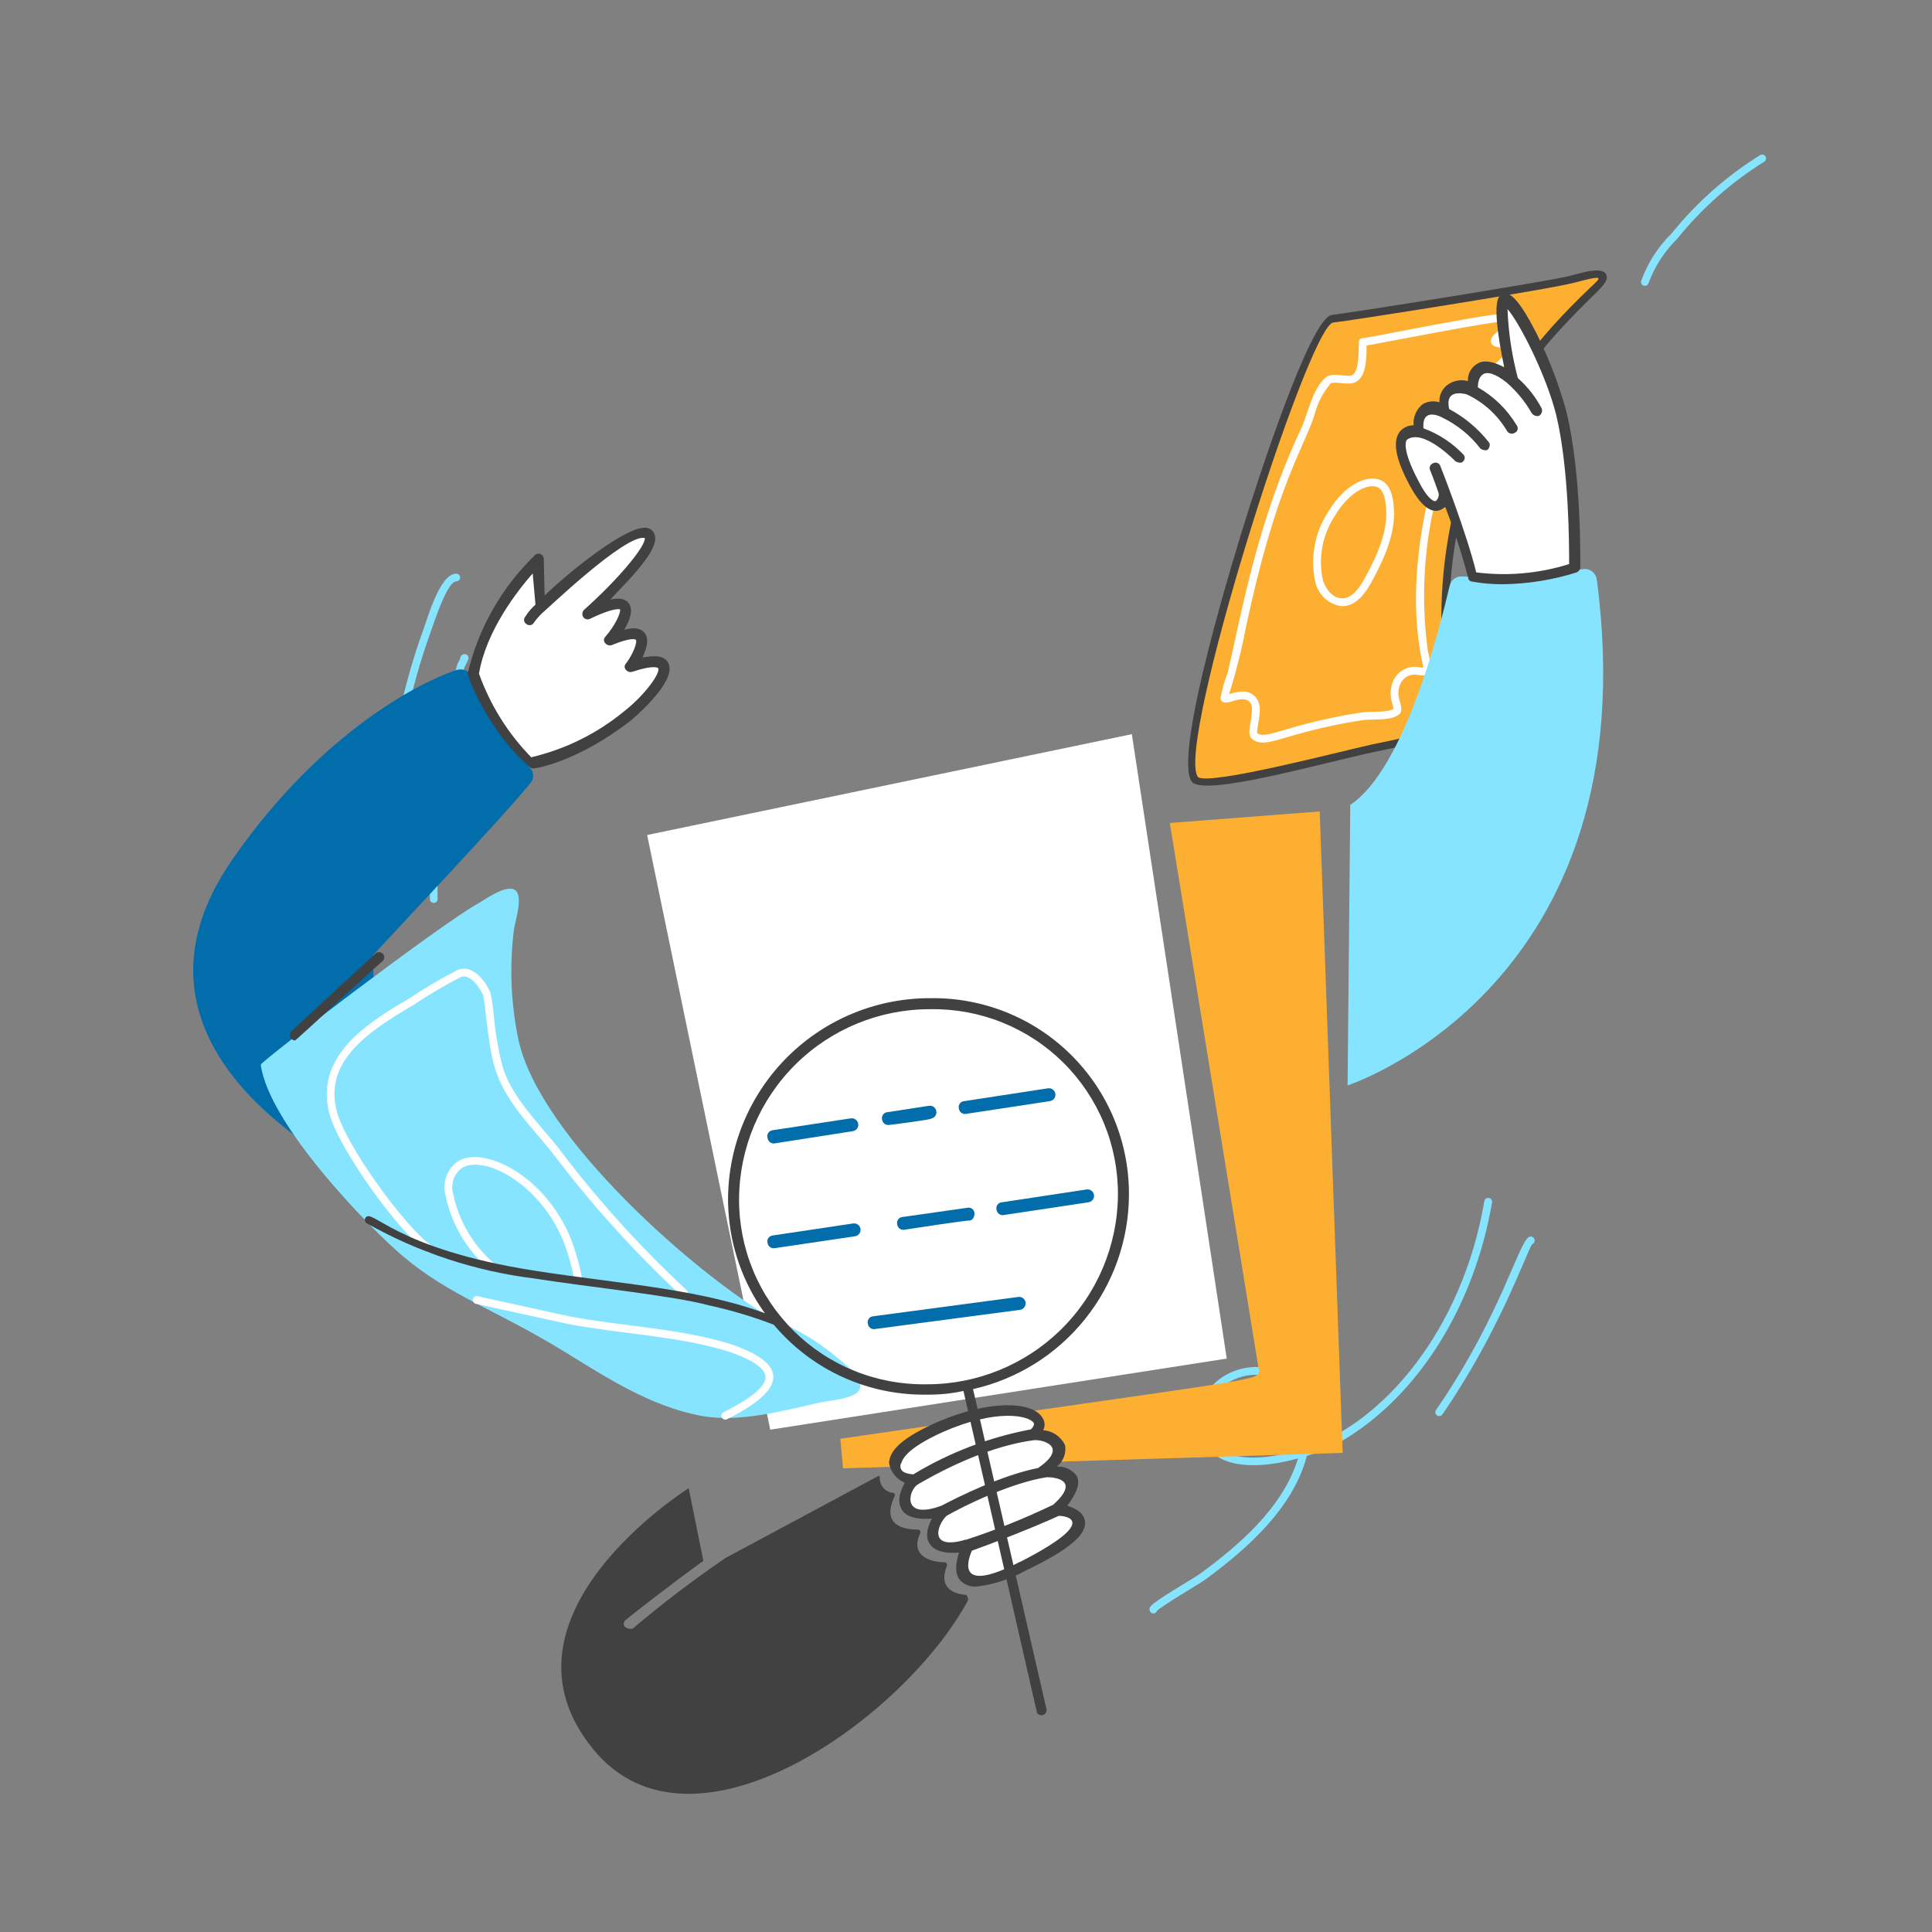 <svg width="50" height="50" viewBox="0 0 50 50" fill="none" xmlns="http://www.w3.org/2000/svg">
<rect x="0" y="0" width="50" height="50" fill="#808080" stroke="none"/>
<path d="M9.979 21.901C9.975 20.056 10.283 18.224 10.889 16.481C11.033 16.131 11.355 14.846 11.808 14.846C11.834 14.846 11.86 14.856 11.879 14.875C11.897 14.894 11.908 14.919 11.908 14.946C11.908 14.972 11.897 14.998 11.879 15.017C11.86 15.035 11.834 15.046 11.808 15.046C11.546 15.046 11.146 16.385 11.076 16.552C10.479 18.272 10.176 20.081 10.18 21.901C10.18 21.928 10.169 21.953 10.15 21.972C10.131 21.991 10.106 22.002 10.079 22.002C10.052 22.002 10.027 21.991 10.008 21.972C9.989 21.953 9.979 21.928 9.979 21.901Z" fill="#87E4FF"/>
<path d="M29.753 41.678C29.728 41.575 29.757 41.528 30.691 40.958C30.858 40.856 30.999 40.77 31.059 40.727C32.105 39.964 33.211 38.989 33.593 37.745C32.306 38.097 30.993 37.998 31.037 36.666C31.08 35.532 32.568 34.992 33.393 35.687C33.907 36.112 33.98 36.832 33.871 37.449C35.757 36.807 37.834 34.481 38.415 31.084C38.42 31.057 38.435 31.034 38.456 31.019C38.467 31.011 38.479 31.006 38.492 31.003C38.505 31 38.518 30.999 38.531 31.001C38.544 31.004 38.557 31.009 38.568 31.015C38.579 31.023 38.589 31.032 38.596 31.043C38.604 31.053 38.61 31.066 38.613 31.078C38.615 31.091 38.616 31.105 38.614 31.118C38.157 33.787 36.727 36.083 34.787 37.257C34.483 37.434 34.158 37.576 33.821 37.678C33.474 39.019 32.285 40.081 31.176 40.891C31.009 41.008 30.068 41.558 29.946 41.686C29.939 41.707 29.926 41.725 29.908 41.738C29.895 41.747 29.879 41.753 29.863 41.755C29.847 41.758 29.83 41.755 29.815 41.75C29.799 41.744 29.786 41.734 29.775 41.722C29.764 41.709 29.757 41.694 29.753 41.678ZM32.508 35.578C31.878 35.578 31.263 36.017 31.238 36.672C31.198 37.892 32.508 37.859 33.652 37.519C33.922 36.27 33.299 35.579 32.508 35.579V35.578Z" fill="#87E4FF"/>
<path d="M42.472 7.273C42.639 6.808 42.909 6.387 43.262 6.04C43.906 5.242 44.68 4.557 45.551 4.015C45.562 4.008 45.575 4.004 45.588 4.001C45.601 3.999 45.614 4 45.627 4.003C45.64 4.005 45.652 4.011 45.663 4.018C45.673 4.026 45.683 4.036 45.69 4.047C45.697 4.058 45.701 4.071 45.704 4.084C45.706 4.097 45.706 4.11 45.703 4.123C45.7 4.136 45.694 4.148 45.687 4.158C45.679 4.169 45.669 4.178 45.658 4.185C44.803 4.717 44.044 5.389 43.412 6.173C43.082 6.496 42.827 6.888 42.667 7.321C42.66 7.347 42.644 7.369 42.621 7.383C42.599 7.397 42.571 7.401 42.545 7.395C42.52 7.388 42.497 7.372 42.483 7.349C42.469 7.326 42.465 7.299 42.472 7.273Z" fill="#87E4FF"/>
<path d="M37.164 36.491C38.893 33.982 39.326 32.025 39.601 32.001C39.626 31.998 39.652 32.005 39.672 32.019C39.693 32.033 39.708 32.055 39.714 32.079C39.72 32.104 39.717 32.129 39.705 32.152C39.694 32.174 39.675 32.192 39.651 32.201C39.47 32.489 38.801 34.468 37.329 36.605C37.322 36.616 37.312 36.625 37.301 36.633C37.29 36.64 37.278 36.645 37.265 36.647C37.252 36.649 37.239 36.649 37.226 36.646C37.213 36.644 37.201 36.638 37.19 36.631C37.179 36.623 37.17 36.614 37.163 36.603C37.155 36.592 37.151 36.579 37.148 36.566C37.146 36.553 37.146 36.54 37.149 36.527C37.151 36.514 37.157 36.502 37.164 36.491Z" fill="#87E4FF"/>
<path d="M11.226 23.368C11.199 23.368 11.174 23.358 11.155 23.339C11.136 23.32 11.126 23.295 11.126 23.268C11.104 21.843 11.206 20.418 11.429 19.01C11.518 18.398 11.653 17.793 11.834 17.201C11.845 17.167 11.897 17.069 11.909 17.044C11.909 17.023 11.914 17.003 11.924 16.986C11.934 16.968 11.949 16.954 11.967 16.943C11.984 16.933 12.004 16.928 12.024 16.928C12.045 16.928 12.065 16.933 12.082 16.944C12.192 17.023 12.057 17.163 12.022 17.269C11.845 17.848 11.712 18.44 11.625 19.039C11.404 20.437 11.304 21.851 11.325 23.266C11.325 23.279 11.323 23.292 11.318 23.305C11.313 23.317 11.306 23.328 11.297 23.338C11.288 23.347 11.277 23.355 11.264 23.36C11.252 23.366 11.239 23.368 11.226 23.368Z" fill="#87E4FF"/>
<path d="M41.478 7.144C41.378 7.003 40.674 7.244 40.533 7.265C39.568 7.465 34.883 8.206 34.483 8.25C33.769 8.327 30.27 19.344 30.925 20.17C31.182 20.495 34.504 19.59 35.528 19.366C36.071 19.247 36.717 19.168 37.176 18.823C37.776 18.373 37.434 17.226 37.418 16.592C37.329 13.122 38.239 10.797 40.193 8.611C41.094 7.601 41.589 7.283 41.478 7.144Z" fill="#FDAF31"/>
<path d="M30.846 20.233C30.327 19.561 32.038 14.069 32.235 13.445C32.508 12.573 33.902 8.216 34.47 8.15C34.881 8.108 39.592 7.358 40.512 7.166C40.725 7.134 41.403 6.866 41.559 7.085C41.643 7.226 41.517 7.372 41.266 7.617C39.977 8.875 38.938 10.072 38.193 11.965C37.629 13.556 37.408 15.249 37.547 16.932C37.63 17.616 37.771 18.47 37.238 18.901C36.755 19.259 36.096 19.342 35.549 19.464C34.16 19.763 31.16 20.621 30.846 20.233ZM40.744 7.316C40.094 7.489 34.906 8.308 34.492 8.349C33.814 8.563 30.405 19.334 31.003 20.108C31.266 20.345 34.728 19.436 35.506 19.267C36.047 19.147 36.672 19.07 37.115 18.742C37.667 18.295 37.315 17.184 37.315 16.572C37.242 14.983 37.475 13.395 38.004 11.895C38.7 10.127 39.782 8.748 41.16 7.44C41.444 7.171 41.548 7.102 40.744 7.316Z" fill="#414141"/>
<path d="M39.456 8.819C39.42 8.785 39.394 8.786 39.248 8.793C39.106 8.802 38.964 8.802 38.823 8.791C38.996 8.629 39.323 8.444 39.326 8.272C39.332 8.002 38.948 8.056 36.126 8.595C35.71 8.675 35.316 8.751 35.266 8.752C35.239 8.753 35.214 8.763 35.196 8.782C35.177 8.801 35.166 8.826 35.166 8.852C35.167 9.467 35.105 9.681 34.961 9.72C34.821 9.755 34.454 9.623 34.296 9.781C33.969 10.065 33.846 10.702 33.688 11.06C32.538 13.482 32.129 15.879 31.776 17.398C31.693 17.612 31.63 17.833 31.588 18.059C31.588 18.147 31.656 18.214 31.824 18.167C31.991 18.12 32.221 18.033 32.337 18.166C32.394 18.23 32.439 18.282 32.352 18.762C32.352 18.83 32.277 19.051 32.435 19.146C32.789 19.394 33.264 18.95 35.243 18.64C35.475 18.602 35.96 18.663 36.176 18.51C36.317 18.44 36.259 18.255 36.224 18.146C36.118 17.813 36.267 17.456 36.631 17.456C36.697 17.46 36.934 17.537 37.001 17.408C37.028 17.364 37.039 17.312 37.034 17.261C37.017 17.124 36.99 16.989 36.954 16.856C36.759 15.438 36.855 13.995 37.234 12.614C37.455 11.685 37.845 10.803 38.384 10.014C38.579 9.793 38.791 9.586 39.017 9.397C39.439 9.018 39.487 8.966 39.487 8.892C39.487 8.864 39.475 8.838 39.456 8.819ZM38.218 9.902C37.665 10.711 37.265 11.614 37.038 12.567C36.302 15.51 36.826 17.105 36.834 17.282C36.789 17.28 36.652 17.255 36.633 17.255C36.175 17.255 35.908 17.668 36.013 18.144C36.035 18.209 36.052 18.276 36.065 18.344C35.892 18.454 35.444 18.403 35.21 18.442C33.36 18.731 32.785 19.146 32.543 18.978C32.526 18.967 32.538 18.885 32.543 18.85C32.596 18.498 32.671 18.24 32.487 18.033C32.446 17.987 32.395 17.951 32.337 17.928C32.281 17.904 32.219 17.893 32.157 17.896C32.039 17.902 31.923 17.925 31.811 17.964C31.99 17.388 32.136 16.802 32.249 16.21C33.023 12.592 33.699 11.688 34.012 10.761C34.086 10.455 34.229 10.17 34.432 9.93C34.501 9.861 34.842 9.957 35.01 9.916C35.36 9.823 35.367 9.303 35.367 8.942C35.808 8.87 38.67 8.292 39.094 8.303C38.91 8.498 38.525 8.678 38.588 8.865C38.629 8.99 38.8 9.011 39.158 8.999C38.826 9.28 38.512 9.582 38.218 9.902Z" fill="white"/>
<path d="M34.718 15.687C34.556 15.665 34.405 15.595 34.285 15.485C34.164 15.375 34.08 15.232 34.042 15.073C33.972 14.761 33.966 14.439 34.023 14.125C34.079 13.811 34.199 13.511 34.374 13.244C34.85 12.451 35.472 12.274 35.769 12.444C36.025 12.59 36.055 12.952 36.069 13.107C36.135 13.768 35.828 14.44 35.554 14.952C35.379 15.301 35.109 15.707 34.718 15.687ZM34.547 13.347C34.387 13.59 34.276 13.864 34.223 14.15C34.17 14.437 34.174 14.732 34.236 15.016C34.25 15.061 34.381 15.466 34.728 15.486C34.945 15.496 35.163 15.286 35.377 14.858C35.639 14.369 35.93 13.733 35.869 13.124C35.858 12.999 35.834 12.711 35.669 12.617C35.468 12.501 34.959 12.662 34.547 13.346V13.347Z" fill="white"/>
<path d="M34.748 37.601L34.154 21L30.275 21.299L32.581 35.471C32.581 35.749 32.61 35.647 21.748 37.235L21.818 38L34.748 37.601Z" fill="#FDAF31"/>
<path d="M31.748 35.16L29.292 19L16.748 21.61L19.934 37L31.748 35.16Z" fill="white"/>
<path d="M40.728 14.717C40.728 14.717 40.728 12.005 40.373 10.6C40.018 9.195 39.158 7.72 38.873 7.792C38.588 7.865 39.11 9.792 39.11 9.792C39.11 9.792 38.11 9.042 38.063 10.043C38.063 10.043 37.313 9.732 37.325 10.637C37.325 10.637 36.683 10.232 36.683 11.137C36.683 11.137 35.875 10.947 36.433 12.232C36.99 13.518 37.408 12.875 37.408 12.875L38.073 14.898C38.088 14.908 39.538 15.193 40.728 14.717Z" fill="white"/>
<path d="M13.998 15.72L13.951 14.6C13.951 14.6 12.428 15.98 12.238 17.553C12.238 17.553 12.906 19.145 13.808 19.74C13.808 19.74 15.783 19.098 16.403 18.408C17.023 17.718 17.806 16.863 16.403 17.218C16.403 17.218 17.116 15.91 15.831 16.575C15.831 16.575 16.878 15.005 15.283 15.825C15.283 15.825 17.116 14.138 16.758 13.85C16.273 13.5 13.998 15.72 13.998 15.72Z" fill="white"/>
<path d="M23.554 38.348C23.554 38.348 22.102 37.848 24.504 36.825C26.719 35.898 27.169 36.92 26.647 37.11C26.647 37.11 27.979 37.325 27.004 38.04C27.004 38.04 28.337 38.063 27.359 39.085C27.359 39.085 28.789 39.23 26.814 40.323C24.029 41.87 24.982 40.015 24.982 40.015C24.982 40.015 23.624 40.418 24.292 39.158C24.339 39.133 23.029 39.585 23.554 38.348Z" fill="white"/>
<path d="M34.875 28.09C34.875 28.09 42.727 25.543 41.322 14.978C41.306 14.899 41.26 14.829 41.194 14.783C41.129 14.736 41.047 14.717 40.968 14.728C39.93 14.908 38.876 14.971 37.825 14.918C37.752 14.916 37.681 14.941 37.624 14.986C37.568 15.032 37.529 15.096 37.515 15.168C37.278 16.168 36.375 19.878 34.945 20.83L34.875 28.09Z" fill="#87E4FF"/>
<path d="M9.8 30.663C9.8 30.663 2.3 27.498 6.05 22.193C8.373 18.86 10.998 17.6 11.822 17.338C11.893 17.317 11.968 17.32 12.037 17.346C12.106 17.371 12.165 17.418 12.205 17.48C12.645 18.322 13.154 19.125 13.727 19.883C13.773 19.936 13.799 20.004 13.799 20.074C13.799 20.144 13.773 20.212 13.727 20.265C13.06 21.098 10.182 24.143 9.658 24.715C9.658 24.715 9.705 30.283 9.8 30.663Z" fill="#016DAB"/>
<path d="M21.663 35.131C21.182 34.726 20.639 34.4 20.055 34.166C18.045 33.02 13.982 29.448 13.422 26.93C13.221 25.985 13.18 25.013 13.301 24.055C13.323 23.874 13.562 23.17 13.321 23.029C13.08 22.889 12.537 23.291 12.356 23.392C11.412 23.915 6.849 27.392 6.748 27.552C6.96 29.123 9.598 31.811 10.431 32.513C11.654 33.544 12.844 33.9 14.588 34.97C15.695 35.65 16.821 36.388 18.125 36.638C19.13 36.831 20.282 36.505 21.221 36.297C21.421 36.252 22.166 36.197 22.246 35.955C22.367 35.674 21.847 35.289 21.663 35.131Z" fill="#87E4FF"/>
<path d="M17.636 33.537C16.414 32.4 15.293 31.158 14.288 29.826C13.742 29.139 13.05 28.486 12.803 27.62C12.617 27.001 12.558 25.903 12.503 25.758C12.403 25.526 12.144 25.183 11.916 25.291C11.496 25.508 11.089 25.748 10.697 26.011C9.257 26.84 8.422 27.588 8.714 28.754C8.941 29.641 10.514 31.795 11.163 32.233C11.174 32.241 11.183 32.25 11.19 32.261C11.198 32.272 11.203 32.285 11.205 32.298C11.208 32.311 11.208 32.324 11.205 32.337C11.202 32.35 11.197 32.362 11.19 32.373C11.182 32.384 11.173 32.393 11.162 32.401C11.151 32.408 11.138 32.413 11.125 32.415C11.113 32.418 11.099 32.418 11.086 32.415C11.073 32.413 11.061 32.407 11.05 32.4C10.362 31.935 8.76 29.743 8.519 28.803C8.162 27.375 9.405 26.523 10.597 25.836C10.994 25.57 11.406 25.327 11.831 25.109C12.185 24.943 12.535 25.324 12.689 25.684C12.732 25.861 12.76 26.042 12.772 26.225C12.812 26.676 12.887 27.124 12.995 27.564C13.229 28.384 13.908 29.027 14.445 29.701C15.442 31.026 16.555 32.26 17.77 33.388C17.789 33.406 17.801 33.43 17.803 33.457C17.804 33.483 17.795 33.509 17.777 33.529C17.76 33.549 17.735 33.561 17.708 33.562C17.682 33.564 17.656 33.555 17.636 33.537Z" fill="white"/>
<path d="M14.95 33.141C14.809 33.141 14.872 32.985 14.713 32.509C14.21 30.744 12.569 29.856 11.961 30.223C11.855 30.299 11.775 30.406 11.734 30.53C11.693 30.653 11.692 30.787 11.732 30.911C11.878 31.612 12.255 32.245 12.801 32.708C12.819 32.726 12.83 32.75 12.832 32.776C12.833 32.802 12.824 32.827 12.808 32.846C12.791 32.866 12.768 32.878 12.742 32.881C12.717 32.884 12.691 32.877 12.671 32.862C12.09 32.369 11.69 31.696 11.534 30.951C11.486 30.786 11.492 30.61 11.55 30.449C11.607 30.287 11.715 30.148 11.857 30.051C12.579 29.614 14.363 30.551 14.907 32.45C14.966 32.637 15.014 32.827 15.05 33.02C15.053 33.035 15.053 33.05 15.049 33.065C15.045 33.08 15.039 33.093 15.029 33.105C15.019 33.117 15.007 33.126 14.993 33.132C14.98 33.138 14.965 33.142 14.95 33.141Z" fill="white"/>
<path d="M18.724 36.549C19.463 36.179 19.828 35.868 19.811 35.624C19.8 35.471 19.619 35.233 18.818 34.966C17.513 34.57 16.069 34.525 14.71 34.266C14.417 34.205 12.315 33.742 12.315 33.742C12.289 33.737 12.266 33.721 12.252 33.698C12.238 33.676 12.233 33.649 12.239 33.623C12.245 33.597 12.26 33.574 12.283 33.56C12.305 33.545 12.333 33.54 12.359 33.546C13.942 33.889 14.137 33.942 14.749 34.069C16.113 34.329 17.543 34.369 18.879 34.775C20.369 35.271 20.439 35.917 18.814 36.73C18.797 36.738 18.776 36.742 18.757 36.739C18.737 36.736 18.718 36.728 18.703 36.715C18.688 36.702 18.677 36.685 18.672 36.665C18.667 36.646 18.667 36.626 18.674 36.607C18.682 36.582 18.7 36.561 18.724 36.549Z" fill="white"/>
<path d="M20.034 34.287C19.485 34.075 18.92 33.907 18.344 33.782C17.436 33.534 15.261 33.312 13.819 33.086C12.297 32.897 10.827 32.412 9.491 31.659C9.48 31.653 9.47 31.644 9.462 31.633C9.454 31.623 9.448 31.611 9.445 31.598C9.441 31.585 9.441 31.572 9.442 31.559C9.444 31.546 9.449 31.533 9.455 31.522C9.626 31.235 10.168 32.313 13.85 32.888C16.082 33.236 18.261 33.354 20.073 34.093C20.095 34.102 20.113 34.118 20.125 34.138C20.136 34.159 20.14 34.183 20.136 34.206C20.131 34.23 20.118 34.251 20.099 34.265C20.081 34.28 20.058 34.288 20.034 34.287Z" fill="#414141"/>
<path d="M7.634 26.928C7.616 26.927 7.598 26.922 7.582 26.914C7.565 26.906 7.551 26.894 7.539 26.88C7.516 26.854 7.504 26.82 7.504 26.785C7.504 26.75 7.516 26.716 7.539 26.69L9.704 24.69C9.716 24.675 9.731 24.664 9.748 24.655C9.765 24.647 9.783 24.642 9.802 24.641C9.821 24.64 9.84 24.643 9.857 24.65C9.875 24.657 9.891 24.667 9.904 24.68C9.918 24.694 9.928 24.71 9.935 24.727C9.941 24.745 9.944 24.764 9.944 24.782C9.943 24.801 9.938 24.82 9.929 24.836C9.921 24.853 9.909 24.868 9.894 24.88C9.872 24.88 7.659 26.928 7.634 26.928Z" fill="#414141"/>
<path d="M40.537 10.648C40.35 9.967 40.099 9.306 39.787 8.673C39.214 7.53 39.002 7.578 38.904 7.603C38.807 7.628 38.549 7.673 38.929 9.505C38.714 9.388 38.429 9.29 38.239 9.41C38.159 9.454 38.093 9.52 38.049 9.6C38.005 9.68 37.984 9.771 37.989 9.863C37.9 9.838 37.807 9.834 37.716 9.851C37.625 9.867 37.539 9.904 37.464 9.958C37.394 10.009 37.337 10.078 37.3 10.157C37.263 10.236 37.246 10.323 37.252 10.41C37.181 10.389 37.106 10.382 37.032 10.39C36.958 10.398 36.886 10.421 36.822 10.458C36.74 10.522 36.675 10.606 36.634 10.701C36.593 10.797 36.575 10.901 36.584 11.005C36.516 11.005 36.449 11.02 36.387 11.048C36.326 11.077 36.271 11.118 36.227 11.17C36.037 11.42 36.109 11.86 36.477 12.55C36.844 13.24 37.119 13.265 37.287 13.193C37.334 13.17 37.357 13.145 37.404 13.123C37.635 13.722 37.833 14.334 37.997 14.955C37.998 14.98 38.009 15.003 38.026 15.02C38.044 15.038 38.067 15.048 38.092 15.05C38.358 15.099 38.628 15.122 38.899 15.12C39.546 15.111 40.188 15.008 40.804 14.813C40.829 14.802 40.85 14.786 40.867 14.764C40.883 14.744 40.894 14.719 40.899 14.693C40.894 14.598 40.942 12.313 40.537 10.648ZM40.609 14.598C39.833 14.842 39.012 14.916 38.204 14.813C37.954 13.788 37.302 12.123 37.277 12.063C37.271 12.044 37.261 12.027 37.247 12.013C37.234 11.999 37.217 11.988 37.199 11.981C37.181 11.974 37.161 11.971 37.142 11.973C37.122 11.974 37.103 11.98 37.087 11.99C37.069 11.997 37.052 12.007 37.038 12.021C37.025 12.034 37.014 12.051 37.008 12.069C37.001 12.087 36.998 12.106 37 12.126C37.001 12.145 37.007 12.163 37.017 12.18C37.017 12.18 37.112 12.418 37.229 12.753C37.238 12.791 37.236 12.831 37.224 12.869C37.212 12.906 37.189 12.94 37.159 12.965C37.112 12.99 36.944 12.918 36.707 12.443C36.277 11.633 36.374 11.395 36.422 11.373C36.849 11.085 37.672 11.943 37.672 11.943C37.672 11.943 37.814 12.015 37.862 11.943C37.876 11.931 37.887 11.917 37.895 11.9C37.903 11.884 37.907 11.866 37.907 11.848C37.907 11.829 37.903 11.812 37.895 11.795C37.887 11.779 37.876 11.764 37.862 11.753C37.576 11.455 37.226 11.227 36.839 11.085C36.792 10.515 37.314 10.8 37.314 10.8C37.706 10.988 38.049 11.265 38.314 11.61C38.339 11.633 38.457 11.68 38.504 11.633C38.552 11.585 38.577 11.49 38.529 11.443C38.251 11.089 37.901 10.797 37.504 10.585C37.387 10.063 37.862 10.183 37.957 10.205C38.395 10.409 38.76 10.741 39.004 11.158C39.024 11.188 39.054 11.21 39.09 11.219C39.125 11.228 39.162 11.223 39.194 11.205C39.214 11.198 39.231 11.186 39.246 11.171C39.26 11.155 39.27 11.137 39.275 11.117C39.28 11.096 39.28 11.075 39.275 11.055C39.27 11.034 39.261 11.016 39.247 11C39.003 10.594 38.659 10.258 38.247 10.025C38.247 9.81 38.344 9.383 38.997 9.905C39.253 10.129 39.471 10.394 39.639 10.69C39.66 10.72 39.689 10.743 39.723 10.756C39.757 10.769 39.794 10.771 39.829 10.763C39.861 10.744 39.886 10.714 39.899 10.679C39.912 10.644 39.912 10.605 39.899 10.57C39.743 10.273 39.533 10.007 39.282 9.785C39.127 9.202 39.037 8.603 39.014 8C39.299 8.31 40.014 9.69 40.277 10.75C40.609 12.148 40.609 14.123 40.609 14.598Z" fill="#414141"/>
<path d="M12.108 17.41C12.383 16.261 12.977 15.213 13.823 14.388C13.84 14.362 13.866 14.343 13.895 14.334C13.925 14.325 13.957 14.326 13.986 14.337C14.014 14.348 14.039 14.368 14.055 14.395C14.07 14.421 14.077 14.452 14.073 14.483L14.095 15.41C14.883 14.66 16.191 13.66 16.666 13.66C16.714 13.653 16.764 13.66 16.808 13.681C16.853 13.702 16.89 13.736 16.916 13.778C17.011 13.945 17.011 14.23 16.178 15.11C16.033 15.253 15.915 15.398 15.796 15.515C16.033 15.468 16.178 15.493 16.273 15.61C16.32 15.683 16.416 15.86 16.153 16.3C16.403 16.23 16.581 16.253 16.675 16.373C16.82 16.538 16.723 16.8 16.628 17.015C16.916 16.968 17.175 16.943 17.296 17.158C17.511 17.585 16.605 18.408 16.343 18.633C14.941 19.728 13.798 19.918 13.751 19.883C12.703 19.028 12.085 17.528 12.108 17.41ZM12.396 17.433C12.685 18.244 13.146 18.982 13.748 19.598C14.63 19.391 15.453 18.984 16.153 18.408C16.698 17.98 17.103 17.408 17.033 17.29C17.033 17.29 16.938 17.195 16.366 17.385C16.336 17.395 16.305 17.395 16.276 17.387C16.246 17.378 16.22 17.361 16.201 17.338C16.189 17.327 16.181 17.314 16.175 17.299C16.169 17.285 16.165 17.27 16.165 17.254C16.165 17.238 16.169 17.223 16.175 17.209C16.181 17.194 16.189 17.181 16.201 17.17C16.39 16.92 16.508 16.6 16.451 16.553C16.451 16.553 16.355 16.48 15.833 16.695C15.803 16.705 15.772 16.705 15.742 16.697C15.712 16.688 15.686 16.671 15.665 16.648C15.654 16.637 15.646 16.624 15.64 16.609C15.633 16.595 15.63 16.58 15.63 16.564C15.63 16.548 15.633 16.533 15.64 16.519C15.646 16.504 15.654 16.491 15.665 16.48C15.915 16.195 16.07 15.863 16.046 15.768C16.023 15.768 15.88 15.72 15.261 16.018C15.232 16.031 15.2 16.033 15.169 16.024C15.139 16.016 15.113 15.996 15.095 15.97C15.076 15.941 15.068 15.906 15.072 15.871C15.076 15.836 15.092 15.804 15.118 15.78C15.998 14.995 16.713 14.138 16.688 13.923C16.188 13.805 14.07 15.85 14.023 15.875C13.944 15.951 13.873 16.035 13.81 16.125C13.8 16.14 13.787 16.153 13.771 16.162C13.756 16.171 13.739 16.177 13.721 16.179C13.703 16.181 13.684 16.18 13.667 16.174C13.65 16.169 13.634 16.16 13.62 16.148C13.605 16.138 13.592 16.125 13.582 16.11C13.572 16.094 13.566 16.077 13.564 16.059C13.561 16.041 13.563 16.022 13.568 16.005C13.574 15.987 13.583 15.971 13.595 15.958C13.667 15.842 13.756 15.738 13.858 15.648L13.786 14.84C13.393 15.29 12.585 16.315 12.396 17.433Z" fill="#414141"/>
<path d="M24.983 41.275C24.733 41.252 24.268 41.133 24.505 40.525C24.53 40.477 24.483 40.43 24.435 40.43C24.125 40.43 23.53 40.288 23.815 39.68C23.84 39.633 23.793 39.585 23.745 39.585C23.413 39.585 22.793 39.49 23.15 38.727C23.173 38.68 23.15 38.633 23.103 38.633C23.005 38.622 22.915 38.574 22.853 38.498C22.791 38.422 22.761 38.325 22.77 38.227C22.77 38.205 22.745 38.18 22.72 38.205L18.773 40.322C17.949 40.885 17.155 41.489 16.393 42.133C16.368 42.155 16.345 42.155 16.298 42.155C16.254 42.15 16.213 42.134 16.178 42.108C16.165 42.094 16.155 42.078 16.149 42.061C16.144 42.043 16.142 42.025 16.144 42.007C16.147 41.988 16.153 41.971 16.163 41.955C16.173 41.94 16.187 41.927 16.203 41.917C16.25 41.87 17.343 41.013 18.203 40.395L17.823 38.515C17.823 38.515 12.54 41.822 15.348 45.265C17.918 48.43 23.438 44.432 25.055 41.41C25.053 41.347 25.03 41.275 24.983 41.275Z" fill="#414141"/>
<path d="M28.075 39.347C28.027 39.132 27.825 39.037 27.622 38.967C27.872 38.635 27.955 38.395 27.872 38.205C27.814 38.122 27.735 38.056 27.643 38.012C27.552 37.968 27.451 37.949 27.35 37.955C27.431 37.891 27.494 37.807 27.532 37.711C27.57 37.614 27.581 37.51 27.565 37.407C27.515 37.297 27.435 37.202 27.335 37.133C27.235 37.063 27.119 37.023 26.997 37.015C27.025 36.963 27.037 36.904 27.033 36.845C27.028 36.786 27.007 36.73 26.972 36.682C26.722 36.277 25.64 36.207 24.26 36.802C23.405 37.182 23.01 37.515 23.01 37.872C23.03 37.983 23.078 38.086 23.149 38.174C23.22 38.261 23.311 38.329 23.415 38.372C23.247 38.682 23.225 38.92 23.367 39.11C23.51 39.3 23.867 39.325 24.117 39.3C23.975 39.585 23.95 39.8 24.07 39.967C24.212 40.18 24.57 40.205 24.82 40.18C24.75 40.395 24.677 40.727 24.867 40.917C24.921 40.968 24.985 41.007 25.055 41.032C25.124 41.056 25.198 41.066 25.272 41.06C25.711 41.009 26.136 40.872 26.522 40.657C27.67 40.11 28.147 39.705 28.075 39.347ZM23.325 37.872C23.35 37.8 23.397 37.515 24.397 37.062C25.8 36.445 26.632 36.635 26.752 36.825C26.777 36.872 26.73 36.945 26.68 36.992C25.603 37.195 24.572 37.59 23.635 38.157C23.362 38.135 23.267 38.04 23.315 37.872H23.325ZM23.747 38.42C23.96 38.3 25.34 37.467 26.722 37.277C26.935 37.23 27.697 37.42 26.865 37.992C25.912 38.182 24.795 38.742 24.365 38.967C23.34 39.347 23.497 38.587 23.747 38.42ZM24.497 39.23C24.927 38.98 26.165 38.372 27.092 38.23C27.305 38.23 27.972 38.3 27.257 38.942C26.528 39.293 25.776 39.596 25.007 39.847H24.985C24.03 40.132 24.247 39.467 24.497 39.23ZM26.402 40.417C24.832 41.227 24.997 40.49 25.152 40.132C25.557 39.99 26.675 39.562 27.402 39.23C27.575 39.23 28.497 39.347 26.41 40.417H26.402Z" fill="#414141"/>
<path d="M29.217 30.925C29.221 30.251 29.09 29.583 28.833 28.96C28.576 28.338 28.196 27.773 27.718 27.298C27.239 26.824 26.67 26.45 26.045 26.198C25.42 25.947 24.751 25.822 24.077 25.833C22.699 25.829 21.375 26.37 20.395 27.338C19.414 28.306 18.856 29.622 18.842 31C18.838 31.674 18.968 32.342 19.226 32.965C19.483 33.588 19.863 34.153 20.341 34.627C20.82 35.101 21.389 35.475 22.014 35.727C22.639 35.979 23.308 36.103 23.982 36.093C24.302 36.098 24.622 36.066 24.934 35.998L26.837 44.325C26.852 44.35 26.875 44.369 26.903 44.38C26.93 44.391 26.96 44.392 26.988 44.384C27.017 44.377 27.041 44.36 27.059 44.336C27.077 44.313 27.087 44.285 27.087 44.255L25.182 35.95C26.324 35.692 27.344 35.055 28.077 34.142C28.81 33.23 29.212 32.096 29.217 30.925ZM23.982 35.825C23.346 35.836 22.714 35.719 22.123 35.482C21.532 35.245 20.995 34.892 20.543 34.445C20.091 33.997 19.732 33.464 19.489 32.875C19.246 32.287 19.123 31.657 19.127 31.02C19.136 29.714 19.661 28.465 20.589 27.546C21.517 26.627 22.771 26.114 24.077 26.118C24.713 26.107 25.346 26.224 25.936 26.461C26.527 26.698 27.064 27.051 27.517 27.499C27.969 27.947 28.327 28.481 28.57 29.069C28.813 29.657 28.936 30.288 28.932 30.925C28.923 32.23 28.397 33.479 27.469 34.397C26.541 35.316 25.287 35.829 23.982 35.825Z" fill="#414141"/>
<path d="M24.983 28.83C24.942 28.832 24.902 28.819 24.871 28.792C24.84 28.766 24.82 28.728 24.815 28.688C24.81 28.665 24.809 28.642 24.814 28.62C24.818 28.598 24.827 28.577 24.841 28.558C24.855 28.54 24.872 28.525 24.892 28.515C24.913 28.504 24.935 28.498 24.958 28.497L27.123 28.165C27.167 28.159 27.212 28.17 27.247 28.197C27.283 28.224 27.306 28.263 27.313 28.308C27.319 28.352 27.308 28.396 27.281 28.432C27.254 28.468 27.214 28.491 27.17 28.497L24.983 28.83Z" fill="#016DAB"/>
<path d="M22.996 29.115C22.956 29.117 22.916 29.104 22.884 29.077C22.853 29.051 22.833 29.013 22.829 28.973C22.823 28.951 22.823 28.928 22.827 28.905C22.832 28.883 22.841 28.862 22.855 28.844C22.868 28.825 22.886 28.811 22.906 28.8C22.926 28.789 22.949 28.784 22.971 28.783L24.041 28.618C24.085 28.611 24.13 28.622 24.166 28.649C24.202 28.675 24.226 28.715 24.233 28.759C24.239 28.803 24.228 28.848 24.202 28.884C24.175 28.92 24.136 28.944 24.091 28.95C24.124 28.973 23.029 29.115 22.996 29.115Z" fill="#016DAB"/>
<path d="M20.032 29.593C19.991 29.595 19.951 29.581 19.92 29.555C19.889 29.528 19.869 29.491 19.864 29.45C19.858 29.428 19.856 29.405 19.859 29.382C19.862 29.36 19.87 29.338 19.883 29.319C19.896 29.3 19.913 29.284 19.932 29.272C19.952 29.26 19.974 29.253 19.997 29.25L22.019 28.943C22.063 28.936 22.108 28.947 22.144 28.974C22.18 29 22.204 29.04 22.211 29.084C22.217 29.128 22.206 29.173 22.18 29.209C22.153 29.245 22.113 29.268 22.069 29.275L20.032 29.593Z" fill="#016DAB"/>
<path d="M25.957 31.448C25.916 31.45 25.876 31.436 25.845 31.41C25.814 31.383 25.794 31.346 25.79 31.305C25.784 31.283 25.784 31.26 25.788 31.238C25.793 31.215 25.802 31.194 25.816 31.176C25.829 31.158 25.847 31.143 25.867 31.132C25.887 31.122 25.91 31.116 25.932 31.115L28.122 30.783C28.144 30.78 28.166 30.781 28.188 30.786C28.209 30.792 28.229 30.801 28.247 30.815C28.265 30.828 28.279 30.844 28.291 30.863C28.302 30.882 28.309 30.903 28.312 30.925C28.316 30.947 28.314 30.969 28.309 30.991C28.303 31.012 28.294 31.032 28.28 31.05C28.267 31.067 28.251 31.082 28.232 31.093C28.213 31.105 28.192 31.112 28.17 31.115L25.957 31.448Z" fill="#016DAB"/>
<path d="M23.387 31.828C23.346 31.83 23.306 31.816 23.275 31.79C23.244 31.763 23.224 31.726 23.22 31.685C23.214 31.663 23.213 31.64 23.218 31.618C23.222 31.595 23.232 31.574 23.245 31.556C23.259 31.538 23.277 31.523 23.297 31.512C23.317 31.502 23.339 31.496 23.362 31.495L25.029 31.258C25.052 31.252 25.075 31.251 25.097 31.256C25.119 31.26 25.14 31.27 25.159 31.283C25.177 31.297 25.192 31.315 25.202 31.335C25.213 31.355 25.219 31.377 25.22 31.4C25.22 31.495 25.172 31.59 25.077 31.59C25.077 31.568 23.387 31.828 23.387 31.828Z" fill="#016DAB"/>
<path d="M20.032 32.305C19.991 32.307 19.951 32.294 19.919 32.267C19.888 32.241 19.869 32.203 19.864 32.163C19.858 32.141 19.858 32.118 19.862 32.095C19.867 32.073 19.876 32.052 19.89 32.034C19.904 32.015 19.921 32.001 19.941 31.99C19.962 31.979 19.984 31.974 20.007 31.973L22.079 31.663C22.123 31.656 22.168 31.668 22.204 31.695C22.239 31.721 22.263 31.761 22.269 31.805C22.275 31.849 22.264 31.894 22.237 31.93C22.21 31.965 22.171 31.989 22.127 31.995L20.032 32.305Z" fill="#016DAB"/>
<path d="M22.625 34.398C22.584 34.4 22.544 34.386 22.514 34.36C22.483 34.333 22.464 34.296 22.46 34.255C22.454 34.233 22.454 34.21 22.458 34.188C22.462 34.165 22.472 34.144 22.486 34.126C22.499 34.108 22.517 34.093 22.537 34.082C22.557 34.072 22.579 34.066 22.602 34.065L26.352 33.565C26.396 33.559 26.441 33.57 26.477 33.597C26.512 33.624 26.536 33.664 26.542 33.708C26.549 33.752 26.537 33.797 26.51 33.832C26.484 33.868 26.444 33.891 26.4 33.898L22.625 34.398Z" fill="#016DAB"/>
</svg>
